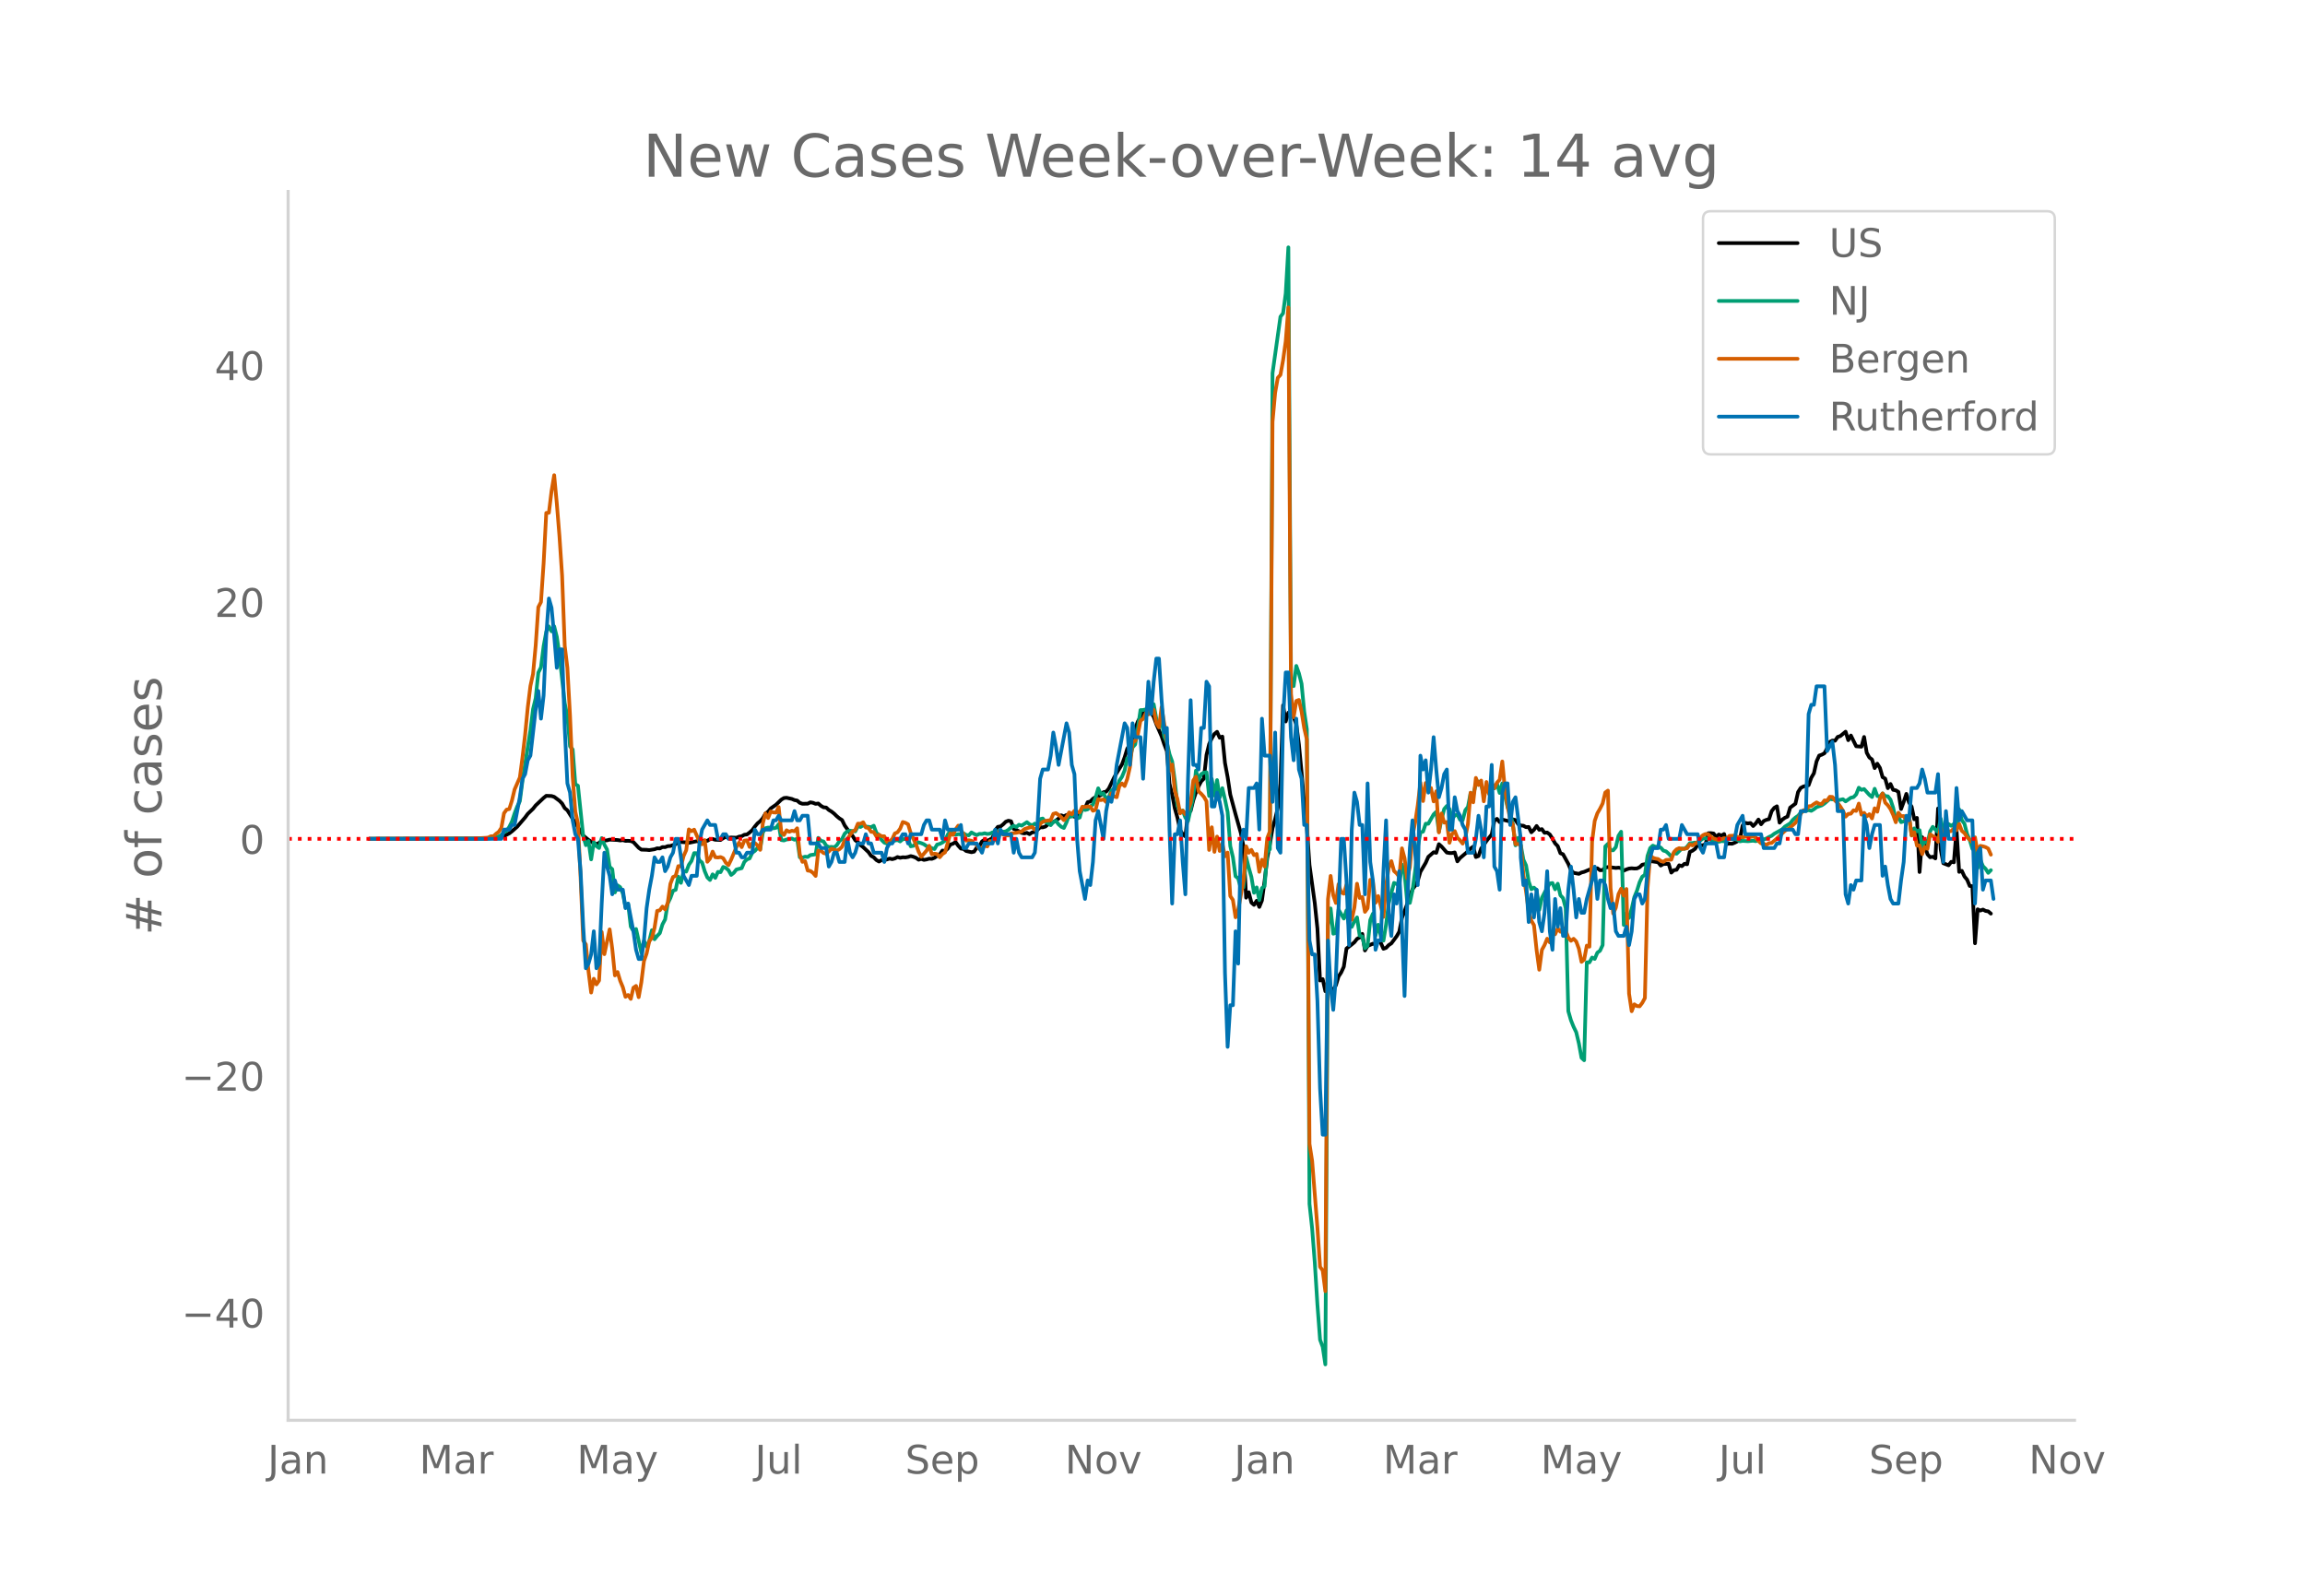 <svg height="864" viewBox="0 0 936 648" width="1248" xmlns="http://www.w3.org/2000/svg" xmlns:xlink="http://www.w3.org/1999/xlink"><defs><style>*{stroke-linecap:butt;stroke-linejoin:round}</style></defs><g id="figure_1"><path d="M0 648h936V0H0z" style="fill:#fff" id="patch_1"/><g id="axes_1"><path d="M117 576.72h725.4V77.76H117z" style="fill:none" id="patch_2"/><path clip-path="url(#p1ac9820986)" d="m149.973 340.626 46.108-.113 5.361-.276 1.073-.116 1.072-.228 1.072-.374 2.145-1.121 1.072-.81 2.145-1.898 3.216-3.75 1.073-1.465 2.144-2.065 1.073-1.355 3.216-3.046 1.073-.857 2.144.086 1.073.335 2.144 1.599 1.072 1.105 1.073 1.876 1.072.885 6.434 10.268 2.144 1.75 2.145 1.372 1.072.295 1.072-.427 1.073-.983 1.072.014 1.072-.1 1.073-.291 3.216.17 1.073.17 1.072-.128 1.072.3 1.073-.025 1.072.089 1.072.423 2.145 2.32 1.072.756 2.145.073 1.072.113 2.144-.341 1.073-.39 1.072.074 1.072-.57 1.073.04 1.072-.416 1.072-.068 2.145-.743 1.072-.716 1.072-.169 2.145.172 1.072.178 3.217-.67 1.072.147 1.072-.337 2.145.037 1.072-.69 1.073-.054 1.072.317 2.144.091 1.073-.752 1.072-.504 1.072.415 1.073-.176 2.144.102 1.072-.438 1.073-.164 1.072-.602 1.072-.123 1.073-.793 1.072-.97 1.072-1.47 1.072-1.272 1.073-.887 1.072-1.207 1.072-1.874 1.073-.78 1.072-1.32 2.144-1.505 2.145-2.063 1.072-.658 1.073-.106 2.144.473 1.072.469 1.073.194 1.072.92 1.072.378 2.145-.037 1.072-.546 1.072.19 1.073.428 1.072-.147 1.072.934 1.073.626 1.072.083 1.072.994 1.072.63 1.073.846 1.072 1.048 1.072.887 1.073.668 1.072 2.209 2.144 2.997 1.073 1.24 1.072 1.764 1.072.747 1.073 1.222 1.072.826 2.144 2.016 1.073 1.514 1.072.602 1.072 1.102 1.073.62 1.072-.602 1.072-.041 1.072-.207 1.073-.367 1.072.25 1.072-.288 1.072-.57 1.073.305 1.072-.214 1.072.058 1.073-.188 1.072-.356 1.072.264 1.072.432 1.073.784 1.072-.334 1.072.404 1.073-.184 1.072-.318 1.072.083 1.072-.427 1.073-.78 1.072-.6 1.072-1.568 1.073.168 1.072-.923 1.072-1.673 1.072-.352 1.073-.667 1.072 1.487 1.072 1.157 1.073.149 1.072.829 2.144.502 1.073-.235 1.072-1.637 1.072-.566 1.073-1.97 1.072-.676 1.072.441 1.072-.53 1.073-.674 1.072-3.076 1.072-1.39 1.073-.146 1.072-.861 1.072-1.07 1.072-.423 1.073.251 1.072 3.069 1.072.415 2.145 1.2 1.072.243 1.072-.249 1.073.55 1.072-.732 1.072-.104 1.073-.908 1.072-1.054 1.072.032 1.072-.312 1.073-.919 1.072-.334 2.145-1.21 1.072-.811 1.072-1.31 1.072.417 1.073-.559 1.072.799 1.072-.737 1.073.689 1.072.02 1.072-.99 1.072-2.298 1.073-.22 1.072-2.47 1.072-.237 1.072-1.132 1.073-.687 1.072-.321 1.072-.473 1.073-1.191 1.072-.204 1.072-1.238 2.145-4.47 1.072-1.898 2.145-3.484 1.072-2.852 1.072-3.511 1.072-1.796 1.073-2.801 1.072-3.57 1.072-2.875 2.145-3.563 2.144-.74 1.073.715 1.072 1.632 1.072 3.017 2.145 4.92 1.072 3.255 1.072 2.773 1.073 13.274 1.072 4.364 1.072 5.613 1.073 3.815 1.072 5.033 1.072 1.623 1.072.924 1.073-9.514 1.072-.855 1.072-4.333 1.073-3.16 1.072-2.492 1.072-2.016 1.072-1.071 1.073-9.63 1.072-4.414 1.072-2.339 1.073-1.776 1.072-.872 1.072 2.4 1.072-.474 1.073 10.704 1.072 5.742 1.072 7.11 2.145 7.99 2.144 7.6 1.073 5.41 1.072 20.873 1.072-2.212 1.073 4.2 1.072.928 1.072-1.67 1.072 2.504 1.073-2.62 1.072-7.917 1.072-9.25 1.073-5.653 1.072-6.51 1.072-3.715 1.072-4.614 1.073-9.788 1.072-31.798 1.072 6.557 1.072-3.594 1.073 1.361 1.072.464 1.072 2.913 1.073 8.198 1.072 11.226 1.072 13.029 1.072 9.2 1.073 15.491 2.144 15.479 1.073 10.294 1.072 21.125 1.072-.567 1.072 4.913 1.073-4.287 1.072 3.272 1.072.323 1.073-1.728 1.072-3.556 1.072-1.634 1.072-2.336 1.073-7.376 2.144-1.664 1.073-.89 1.072-1.379 1.072-.568 1.072-1.455 1.073 6.732 1.072-1.825 2.145-.924 1.072.306 1.072-1.446 1.072.797 1.073 2.406 1.072-.37 1.072-1.127 1.073-.7 2.144-2.87 1.072-1.875 1.073-5.555 1.072-2.746 3.217-8.95 1.072-1.387 1.072-2.013 1.073-3.657 2.144-3.644 1.073-2.434 2.144-1.867 1.072.235 1.073-3.52 1.072.955 2.145 2.453 1.072.192 1.072-.002 1.072-.23 1.073 3.62 1.072-1.351 3.217-2.73 1.072-1.147 1.072-.737 1.073 4.214 1.072-.414 1.072-3.076 1.072-1.418 1.073-1.612 2.144-2.69 1.073-5.587 1.072-.717 1.072 1.33 1.072-1.047 3.217.806 1.073-.87 1.072.26 1.072 1.655 1.072.564 1.073.092 1.072.592 1.072-.087 1.073 2.165 1.072-1.032 1.072-1.531 1.072 1.553 1.073-.28 1.072 1.498 1.072-.116 1.073.788 1.072 1.678 1.072 1.927 1.072 1.122 1.073 2.885 1.072.422 2.145 3.896 1.072 2.564 1.072 1.082 2.145.412 1.072-.542 1.072-.274 3.217-1.341 1.072.255 1.073-.371 1.072.804 1.072-.053 1.073-.998 1.072-.234 2.144.226 1.073.13 1.072-.114 1.072.174 1.073 1.042 1.072-.497 1.072-.357 1.072-.111 1.073.099 1.072-.038 1.072-.496 1.073-1.027 1.072-.198 1.072-.4 1.072-.773 1.073.05 2.144.337 1.073 1.338 1.072-.619 2.144-.074 1.073 3.565 1.072-1.008 1.072-.133 1.072-1.834 1.073.351 1.072-.964 1.072.188 1.073-5.004 1.072-.48 1.072-.769 1.072-1.653 1.073.214 1.072-.029 1.072-.488 1.073-4.385 1.072-.043 1.072.15 1.072 1.384 1.073-.97 1.072.437 1.072-.646 1.073 4.036 1.072-.144 1.072.063 1.072-.422 1.073-.553 1.072-.858 1.072-5.64 1.073-1.004 1.072.22 1.072-.164 1.072 1.223 1.073-1.095 1.072-1.53 1.072 1.908 1.073-1.322 1.072-.477 1.072-.272 1.072-3.254 1.073-1.354 1.072-.617 1.072 6.645 1.073-1.195 1.072-.783 1.072-.487 1.072-3.638 2.145-1.599 1.072-4.732 1.073-1.668 1.072-.564 2.144-.554 1.073-3.015 1.072-1.814 1.072-4.816 1.073-2.378 1.072-.359 1.072-.583 1.072-2.019 1.073-2.55 1.072-.591 1.072.084 1.073-1.553 1.072-.343 2.144-1.778 1.073 3.447 1.072-1.89 2.145 4.356 2.144.18 1.072-3.948 1.073 6.415 1.072 1.92 1.072.8 1.073 3.503 1.072-1.796 1.072 1.718 1.072 3.755 1.073.615 1.072 3.863 1.072-1.703 1.072 2.38 1.073.192 1.072.645 1.072 6.966 1.073-2.915 1.072-3.247 1.072 3.465 1.072 1.743 1.073 5.106 1.072-.576 1.072 21.99 1.073-14.13 2.144 6.936 1.072 1.2 1.073-.21 1.072.675 1.072-20.289 1.073 16.59 1.072 5.658 2.144.839 1.073-1.408 1.072.197 1.072-13.244 1.073 17.127 1.072-.427 1.072 2.294 1.072 1.293 1.073 2.56 1.072.091 1.072 23.18 1.073-13.796 1.072.52 1.072-.411 1.072.554 1.073.17 1.072.917h0" style="fill:none;stroke:#000;stroke-linecap:round;stroke-width:1.5" id="line2d_1"/><path clip-path="url(#p1ac9820986)" d="m149.973 340.624 47.18-.104 3.217-.251 2.145-.623 1.072-.58 1.072-1.165 1.072-.533 1.073-1.605 1.072-2.14 1.072-3.275 1.073-2.843 1.072-2.17 1.072-8.358 3.217-20.368 1.072-8.69 1.073-4.414 1.072-10.37 1.072-2.161 1.072-8.571 1.073-5.86 1.072-2.181 1.072 2 1.073-2.04 1.072 4.279 1.072 7.391 2.145 19.56 1.072 5.283 1.072 12.264 1.073 1.219 1.072 14.105 1.072.635 2.145 20.526 1.072 3.624 1.072-1.686 1.073 7.445 1.072-7 1.072 1.616 1.072.77 1.073-4.023 1.072 2.646 1.072 1.95 1.073 7.066 1.072.986 1.072 9.41 1.072-2.87 1.073.735 1.072 2.592 1.072 5.4 1.073-1.22 1.072 9.218 1.072 1.856 1.072-.866 2.145 9.607 1.072-4.807 1.073 2.37 1.072-2.281 1.072-4.39 1.072 3.67 1.073-1.365 1.072-1.106 1.072-3.547 1.073-2.011 1.072-6.498 1.072-2.212 1.072-2.96 1.073-.374 1.072-5.357 1.072 2.533 1.073-4.734 1.072.162 1.072-2.765 1.072-1.547 1.073-3.195 1.072.043 1.072 2.927 1.072.855 1.073 3.52 1.072 2.53 1.072 1.04 1.073-2.29 1.072 1.435 1.072-2.425 1.072.1 1.073-2.123 1.072.41 1.072.928 1.073 1.915 1.072-.843 1.072-1.37 2.145-.53 1.072-2.548 1.072-1.021 1.073-.402 1.072-2.313 1.072-.74 1.072-1.252 1.073.564 1.072-6.753 1.072-1.767 1.073-.26 1.072.016 1.072.279 1.072-.202 1.073-1.454 1.072 6.428 1.072.167 1.073-.406 1.072-.109 1.072-.263 1.072.48 1.073-.426 1.072 7.554 1.072.105 1.073-.345 1.072.12 1.072-.766 2.145-.328 1.072-6.653 1.072 1.184 1.073.27 1.072 1.664 1.072.63 1.072-.108 1.073.178 1.072-.844 1.072-1.686 1.073-.812 1.072-2.19 1.072-.982 1.072-.247 2.145.298 1.072-2.089 1.073.294 1.072-.72 1.072.546 2.145.244 1.072-.585 1.072 2.855 1.073.97 1.072 1.985 1.072 1.064 1.072.394 1.073-.089 1.072-1.238 1.072.085 1.072-.208 1.073.568 1.072-.924 1.072-.054 1.073.15 1.072 2.808 1.072-.193 1.072-.975 1.073-.433 1.072.314 1.072.452 1.073.762 1.072.29 1.072.55 1.072.347 1.073-1.833 1.072-.27 1.072-.546 1.073-.781 1.072-2.425 1.072-1.435 1.072 1.063 1.073.445 1.072-.27 1.072.092 1.073-.402 1.072.623 1.072.166 1.072-1.176 1.073.607 1.072.472 1.072-.506 1.073.042 1.072-.286 1.072.302 1.072-.14 1.073-.526 1.072-.29 1.072-.166 1.073.012 1.072.197 1.072-.14 1.072-.638 1.073-1.001 1.072-.639 1.072.5 1.073-.925 1.072.367 2.144-1.407 1.073.881 1.072.41 1.072-.707 1.073.839 1.072-2.665 1.072-.248 1.072 1.44 1.073.463 1.072.809 1.072-1.273 1.073-.503 1.072 1.459 1.072.955 1.072.491 1.073-2.305 1.072-2.982 1.072.669 1.073-1.122 1.072 1.907 1.072-.425 1.072-4.092 1.073 1.048 1.072-.255 1.072-1.16 1.072-.813 1.073-2.765 1.072-3.814 1.072 2.382 1.073-.348 1.072 2.209 1.072-.685 1.072-2.638 1.073-.854 1.072.193 1.072-3.342 1.073-1.609 1.072-2.576 1.072-5.005 1.072.07 1.073-4.417 1.072-1.18 1.072-6.563 1.073-7.391 1.072-.035 1.072-.279 1.072-.835 1.073-1.075 1.072-.17 1.072 5.89 1.073 3.249 1.072-2.6 1.072 6.591 1.072 2.387 1.073 4.792 1.072 2.967 1.072 7.805 1.073 10.265 1.072 2.135 1.072-.317 1.072 2.881 1.073 1.431 2.144-9.843 1.073-10.68 1.072 3.826 1.072-2.402 1.072-.6 1.073-.139 1.072 9.6 1.072-6.896 1.073 6.757 1.072-6.289 1.072 7.12 1.072-3.844 1.073 4.583 1.072 5.114 1.072 13.811 1.073 4.526 1.072 7.735 1.072.901 1.072 4.07 1.073-.473 1.072-12.288 1.072 4.286 1.073 3.786 1.072 6.429 1.072-2.182 1.072 5.14 1.073-4.861 1.072-.754 1.072-13.774 1.073-1.272 1.072-193.292 3.217-22.936 1.072-1.376 1.072-8.092 1.072-18.685 1.073 175.318 1.072 2.831 1.072-8.188 1.073 3.013 1.072 4.243 1.072 11.31 1.072 7.194 1.073 192.738 1.072 9.925 1.072 13.82 1.073 17.122 1.072 14.253 1.072 2.904 1.072 7.117 1.073-178.091 1.072-7.067 1.072 10.27 1.073-.33 1.072-9.445 2.144 3.62 1.073-3.31 1.072 6.447 1.072.232 1.073-2.27 1.072-1.574 1.072 7.399 1.072.356 1.073 4.811 1.072-1.075 1.072-10.397 1.073-2.587 1.072 8.826 1.072-4.336 1.072 4.564 1.073 1.888 1.072-6.506 1.072-8.656 2.145-8.312 1.072.445 1.072.7 1.073-8.56 1.072 3.49 1.072 11.796 1.073.263 1.072-5.101 1.072-7.775 1.072-9.758 1.073-6.01 1.072-.29 1.072-3.226 1.073.008 2.144-3.795 1.072-1.032 1.073 8.099 1.072-5.075 1.072-4.158 1.073-1.245 1.072 1.18 1.072 4.3 1.072-1.667 1.073-.297 1.072 2.088 1.072.14 1.073-4.023 1.072-1.342 1.072-5.628 1.072.782 1.073-4.502 1.072-.964 1.072 1.16 1.072 4.445 1.073-2.665 1.072 1.5 1.072-1.844 1.073.174 1.072-1.853 1.072 3.733 1.072-3.891 2.145 9.704 1.072 2.444 1.073 4.328 1.072 8.691 1.072-3.052 1.072 2.894 1.073 5.967 1.072 2.333 1.072 6.501 1.073 3.191 1.072-.665 1.072.967 1.072 8.037 1.073-4.865 1.072-2.104 2.145-3.725 1.072-.178 1.072 2.557 1.072-2.275 1.073 4.684 1.072 1.133 1.072 4.027 1.073 41.9 1.072 3.7 1.072 2.654 1.072 2.212 1.073 4.506 1.072 5.868 1.072.998 1.073-39.765 1.072.02 1.072-1.958 1.072.553 1.073-2.54 1.072-.774 1.072-2.305 1.073-40.059 1.072-1.052 1.072 2.626 1.072-.004 1.073-1.288 1.072-4.602 1.072-1.648 1.073 37.873 1.072-4.656 1.072 1.779 1.072-3.729 1.073-4.715 1.072-2.595 1.072-3.446 1.073-2.263 1.072-.723 1.072-7.712 1.072-3.164 1.073-.998 1.072.46 1.072-.058 1.073.39 1.072 1.22 1.072.309 1.072.951 1.073 1.168 1.072-1.435 1.072.267 2.145-2.127 1.072.155 1.072-.882 1.073-1.42 1.072-.054 1.072-.205 1.072.279 1.073-1.103 1.072-.855 1.072-.034 1.073.135 1.072.557 1.072.1 1.072.391 1.073.213 1.072-.286 1.072.104 1.073-.394 1.072-.534 2.144.035 1.073.24 1.072.665 1.072-.194 2.145.143 2.144-.208 1.073.197 2.144-.704 1.073-.02 1.072-.355 1.072-.638 1.072-.476 1.073-.84 3.217-1.775 1.072-1.102 2.144-1.319 1.073-1.408 1.072-.951 1.072-.724 1.073-1.264 1.072-.74 1.072.013 1.072-.31 1.073.282 1.072-.645 1.072-.836 2.145-.762 1.072-.723 2.145-1.872 1.072.201 1.072-.344 1.073.727 2.144-.457 1.072.875 2.145-1.497 1.072-.22 1.073-1.115 1.072-2.722 1.072.877 1.072-.332 2.145 2.39 1.072.855 1.073-3.361 1.072 2.95 1.072.252 1.072-1.303 1.073 1.083 1.072.077 1.072 1.377 1.072 3.272 1.073 4.831 1.072-1.14 1.072 2.161 1.073-.305 1.072-.693 1.072-1.237 1.072 7.553 1.073-2.784 1.072 1.206 1.072-.475 1.073 7 1.072-3.013 1.072 1.408 1.072-4.939 1.073-1.818 2.144 2.154 1.073-5.465 1.072 5.388 1.072-1.005 1.072-2.194 1.073.716 1.072-.766 1.072 1.412 1.073-7.353 1.072 4.406 1.072 1.446 1.072 4.127 1.073 2.456 1.072 3.605 1.072.224 1.073 7.585 1.072-3.361 1.072 2.603 1.072 1.056 1.073 1.655 1.072-1.09h0" style="fill:none;stroke:#009e73;stroke-linecap:round;stroke-width:1.5" id="line2d_2"/><path clip-path="url(#p1ac9820986)" d="m149.973 340.624 41.819-.11 5.361-.295 1.072-.11 1.073-.516h1.072l1.072-1.032 1.073-.774 1.072-1.622 1.072-5.933 1.072-1.474 1.073-.221 1.072-3.427 1.072-4.496 2.145-4.902 1.072-8.18 1.072-9.25 1.073-11.02 1.072-8.696 1.072-4.902 1.073-11.571 1.072-15.552 1.072-2.063 1.072-15.736 1.073-20.453 1.072-.074 1.072-8.807 1.073-6.45 1.072 11.535 1.072 13.23 1.072 16.067 1.073 28.487 1.072 8.881 1.072 19.458 1.073 24.765 1.072 14.225 1.072 4.643 1.072 22.074 1.073 25.612 1.072 1.548 1.072 10.982 1.073 8.587 1.072-5.602 1.072 2.285 1.072-1.548 1.073-19.716 1.072 8.992 2.145-10.06 1.072 7.96 1.072 10.724 1.072-1.364 1.073 3.575 1.072 2.58 1.072 3.906 1.073-.737 1.072 1.584 1.072-4.532 1.072-.738 1.073 4.57 1.072-6.007 1.072-8.66 1.073-3.059 1.072-4.938 1.072-1.474 1.072-4.017 1.073-6.891 1.072-.221 1.072-1.511 1.073 1.142 1.072-2.653 1.072-7.739 1.072-2.764 1.073-.479 1.072-3.943 1.072.11 1.073-4.2 1.072-2.396 1.072-8.44 1.072.738 1.073-.627 2.144 4.828 1.072 1.142 1.073-1.695 1.072 8.771 1.072-1.29 1.073-2.837 1.072 2.284 1.072.11 1.072-.183 1.073.479 1.072 1.842 1.072.958 1.073-2.21 2.144-5.123 1.072-1.806 1.073 1.843 1.072-2.654 1.072-.147 1.073 2.727 1.072-1.548 1.072-.037 1.072.922 1.073 1.842 1.072-10.76 1.072-4.054 1.073 1.88 1.072-2.654 1.072.368 1.072.074 1.073-2.248 1.072 10.135 1.072 1.216 1.073-1.917 1.072.627 1.072-.442 1.072.22 1.073-1.215 1.072 10.65 1.072 2.985 1.073-.295 1.072 3.833 1.072.147 1.072.774 1.073 1.253 1.072-10.282 1.072.037 1.073.958 1.072.258 1.072-.921 1.072-1.069 1.073.295 1.072.442 1.072-.553 1.073-.995 1.072-2.653 1.072-.368 1.072-1.77 1.073-1.473 1.072-.516 1.072-2.617 1.073.037 1.072-.59 1.072 2.1 1.072.222 1.073 1.548 1.072.074 1.072 1.768 1.073-.663 1.072.627h1.072l1.072 2.248 1.073-.222 1.072-.884 1.072-2.285 1.072-.479 1.073-1.437 1.072-2.727 1.072.331 1.073.59 1.072 3.538 2.144 4.606 1.073 2.985 1.072 2.064 2.145-2.506 1.072-1.953 1.072 3.464 1.072-.258 1.073.184 1.072 1.253 1.072-1.29 1.073-.7 2.144-7.628 1.072.553 1.073-2.248 1.072-1.511 1.072 1.99 1.073 1.327 1.072 2.763 1.072-.147 1.072.184 1.073 1.069 1.072.59 1.072 1.695 1.073-.553 1.072-.737 1.072.258 1.072-2.174 1.073.147 1.072-.553 1.072-3.206 1.073.332 1.072.663 1.072.295 1.072.037 1.073-.81 2.144-.259 2.145-.516 1.072-.958 1.072-.405 2.145-.516 1.072 1.142 1.073-.774 1.072-1.584 1.072-.848 1.072-.405 2.145-.295 1.072-2.543 1.073-.295 1.072.737 1.072.922 1.072 1.216 1.073-1.253 1.072-1.917 1.072.774 1.073-1.437 1.072.442 1.072.185 1.072-2.285 1.073.147 1.072-.22 1.072.073 1.072 1.658 1.073-.368 1.072-4.386 1.072.442 1.073-.294 1.072 1.068 1.072-1.105 1.072-2.432 1.073 1.253 1.072.331 1.072-4.496 1.073-1.105 1.072 1.068 1.072-2.91 1.072-4.755 1.073-10.024 1.072-.663 1.072-2.616 1.073-5.565 1.072-.737 1.072-2.285 1.072.48 1.073-2.433 1.072.553 1.072 5.343 1.073 1.77 1.072-8.219 2.144 13.71 1.073 12.123 1.072-2.506 1.072 10.54 1.073 3.538 1.072 5.749 1.072-1.106 1.072 1.511 1.073-1.842 1.072-2.875 1.072-9.065 1.073-1.511 1.072 5.97 1.072.958 1.072 1.216 1.073 1.843 1.072 19.752 1.072-9.213 1.073 9.987 1.072-6.191 1.072 5.823 1.072-3.022 1.073 5.196 1.072-1.511 1.072 17.652 1.073 1.585 1.072 7.038 1.072-2.985 2.145-12.05 1.072-13.783 1.072 2.617 1.073-1.18 1.072 2.138 1.072-.48 1.072 7.26 1.073-4.9 1.072 2.763 1.072-11.535 1.073-2.763 1.072-166.313 1.072-11.83 1.072-6.044 1.073-1.179 1.072-5.97 1.072-7.665 1.072-13.746 1.073 156.916 1.072 9.508 1.072-6.634 1.073-.405 1.072 4.754 1.072 6.707 1.072 4.606 1.073 164.213 1.072 6.891 2.145 27.123 1.072 15.92 1.072 1.437 1.072 8.44 1.073-159.164 1.072-9.471 1.072 7.886 1.073 3.096 1.072-7.629 1.072 3.354 1.072.516 1.073-3.612 1.072 10.65 1.072 3.538 1.073-4.975 1.072-9.655 1.072 5.786 1.072-.369 1.073 6.007 1.072-1.474 1.072-11.534 1.073.59 1.072 8.733 1.072-2.727 1.072 4.017 1.073 4.459 1.072-12.825 1.072-7.112 1.073-2.727 1.072 4.017 1.072.958 1.072 1.437 1.073-11.608 1.072 3.98 1.072 8.292 1.073-4.68 1.072-12.604 1.072-5.38 1.072-7.113 1.073-9.213 1.072 7.518 1.072-7.334 1.073 2.506 1.072-.479 1.072 5.454 1.072-4.127 1.073 16.73 1.072-7.701 1.072 3.722 1.073-.258 1.072 8.439 1.072-3.575 1.072-1.179 1.073 2.727 1.072.995 1.072 1.364 1.073-2.47 1.072-5.527 1.072-12.677 1.072 3.906 1.073-9.913 1.072 2.911 1.072-1.843 1.072 8.44 1.073-7.85 1.072 4.901 1.072-4.496 1.073 2.138 1.072-2.285 1.072-1.18 1.072-7.406 1.073 11.313 1.072 6.78 1.072 5.344 1.073 2.248 1.072 7.924 1.072-.111 1.072.553 1.073 12.05 1.072 6.707 1.072 8.108 1.073 3.722 1.072 1.842 1.072 10.172 1.072 7.923 1.073-8.07 1.072-1.954 1.072-2.58 1.073 1.511 1.072-3.5 1.072.184 1.072-2.396 1.073 1.364 1.072-1.548 1.072 1.069 1.073 2.874 1.072 1.29 1.072-.81 1.072 1.105 1.073 2.911 1.072 5.344 1.072-.922 1.073-5.675 1.072.442 1.072-42.6 1.072-8.476 1.073-3.096 1.072-1.843 1.072-2.137 1.073-4.46 1.072-.773 1.072 39.579 1.072 10.355 1.073-2.395 1.072-5.49 1.072-2.212 1.073 2.838 1.072-2.727 1.072 42.49 1.072 7.15 1.073-2.802 1.072.7 1.072.111 1.073-1.4 1.072-1.953 1.072-44.554 1.072-13.451 1.073.995 1.072.368 1.072.184 1.073.774 1.072.369 1.072-.774 2.145-.11 1.072-3.096 1.072-1.106 1.072-.479 1.073.369 2.144-.332 1.073-1.585 1.072.443 2.144-1.364 1.073-1.843 1.072-.958 1.072-.479 1.073.11 1.072 1.033 1.072.663 2.145.737 2.144-.848 1.073.258 1.072-1.179 2.144-.11 1.073.516 2.144.184 2.145-.48 1.072.332 1.072-.258 1.073.553 1.072 1.327 1.072.995 1.073.147 1.072.48 1.072-.738 1.072-.073 2.145-1.843 3.217-3.059 2.144-1.363 2.145-1.917 1.072-1.621 1.073-2.064 1.072-1.4 1.072-.258 1.072-1.364 1.073-.11 1.072-.81 1.072-.664 1.073.59 1.072.036 1.072-1.437 1.072.11 1.073-1.584 1.072.074 1.072 1.474 1.073.958 1.072 1.474 1.072 1.695 1.072 2.396 1.073-1.106 1.072-.11 1.072-1.364 1.073.258 1.072-2.985 1.072 4.496 1.072-.737 1.073 1.437 1.072-.884 1.072 1.732 1.073-4.128 1.072 1.4 1.072-5.343 1.072-2.1 1.073 3.758 1.072 1.069 1.072 1.548 1.072 2.321 1.073 3.022 1.072-3.87 1.072 1.401 1.073-.073 1.072 1.842 1.072-2.174 1.072 8.255 1.073-1.327 1.072 5.417 1.072-.037 1.073 3.501 1.072-2.948 1.072.774 1.072-5.86 2.145 1.327 1.072 1.696 1.073-5.676 1.072 2.801h1.072l1.072-1.327 1.073-.147 1.072-1.106 1.072.774 1.073-2.58 1.072 2.838 1.072.885 1.072 1.695 2.145 2.027 1.072-1.99 1.073 6.301 1.072-2.837 1.072.184 1.072.332 1.073.59 1.072 2.469h0" style="fill:none;stroke:#d55e00;stroke-linecap:round;stroke-width:1.5" id="line2d_3"/><path clip-path="url(#p1ac9820986)" d="M149.973 340.624h53.614l1.072-3.753h2.145l1.072-1.877h1.072l2.145-11.262 1.072-7.508 1.072-1.877 1.073-5.63 1.072-1.877 2.145-18.77 1.072-7.507 1.072 11.261 1.072-9.385 1.073-24.4 1.072-15.015 1.072 3.754 1.073 11.261 1.072 13.139 1.072-7.508h1.072l1.073 31.908 1.072 22.523 1.072 3.754 1.073 11.262 1.072 5.63 1.072 1.877 1.072 13.139 1.073 22.523 1.072 16.893 1.072-1.877 1.073-3.754 1.072-9.385 1.072 15.016 1.072-1.877 1.073-24.4 1.072-20.647 1.072 5.631 1.073 3.754 1.072 7.508 1.072-5.631 1.072 3.754h2.145l1.072 7.507 1.073-1.877 2.144 11.262 1.072 7.508 1.073 3.754h1.072l1.072-7.508 1.073-13.139 1.072-7.507 1.072-5.631 1.072-7.508 1.073 1.877h1.072l1.072-1.877 1.073 5.63 1.072-1.876 1.072-3.754 1.072-1.877 1.073-5.63h1.072l2.145 15.015 2.144 3.754 1.072-3.754h2.145l1.072-13.139 1.072-5.63 2.145-3.754 1.072 1.877h2.145l1.072 5.63h1.072l1.073-1.877h1.072l1.072 1.877h2.145l1.072 5.631h1.072l1.073 1.877h1.072l1.072-1.877h2.145l1.072-9.384 1.072 1.876h1.073l1.072-1.876h3.217l1.072-3.754h1.072l1.073-1.877 1.072 1.877h4.29l1.071-3.754 1.073 3.754h1.072l1.072-1.877h2.145l1.072 11.261h3.217l1.072 1.877h2.145l1.072 7.508 1.072-1.877 1.073-3.754h1.072l1.072 3.754h2.145l1.072-9.385 1.072 5.631 1.073 1.877 1.072-1.877 1.072-3.754h2.145l1.072-3.754 1.072 3.754h1.073l1.072 3.754h3.217l1.072 3.754 1.072-5.63 1.073-1.878h1.072l1.072-1.877h2.145l1.072-1.877h1.072l1.073 3.754 1.072-3.754h4.289l1.072-3.753 1.073-1.877h1.072l1.072 3.754h3.217l1.072 3.753 1.073-7.507 1.072 3.754h4.289l1.072-1.877 1.073 9.384h1.072l1.072-1.877h3.217l2.145 3.754 1.072-3.754h3.217l1.072-5.63 1.072 5.63 1.073-5.63 1.072 1.876h3.217l1.072 7.508 1.072-5.63 1.073 5.63 1.072 1.877h4.289l1.072-1.877 1.073-11.261 1.072-18.77 1.072-3.754h2.145l1.072-5.63 1.072-9.385 1.073 5.63 1.072 7.508 3.217-16.892 1.072 3.754 1.072 13.138 1.073 3.754 1.072 26.277 1.072 13.139 2.145 11.262 1.072-7.508 1.072 1.877 1.072-9.385 1.073-16.892 1.072-3.754 2.145 11.261 1.072-11.261 1.072-5.631 1.072 1.877 1.073-5.63 1.072-9.386 3.217-16.892 1.072 1.877 1.072 15.015 1.073-16.892 1.072 5.63h2.145l1.072 16.893 2.144-39.415 1.073 13.138 1.072-13.138 1.072-9.385h1.073l1.072 16.892 1.072 13.139 1.072-1.877 1.073 41.293 1.072 30.03 1.072-28.154h1.073l1.072-5.63 1.072 16.892 1.072 13.139 1.073-46.924 1.072-31.908 1.072 26.277h1.073l1.072 1.877 1.072-16.892h1.072l1.073-18.77 1.072 1.878 1.072 48.8h1.073l1.072-5.63 1.072 3.753 1.072 5.63 1.073 63.816 1.072 30.031 1.072-16.892h1.073l1.072-30.03 1.072 13.138 1.072-48.8 1.073-5.631 1.072 3.753 1.072-20.646h2.145l1.072-1.877 1.072 18.77 1.073-45.047 1.072 15.016h2.145l1.072 18.769 1.072-28.154 1.072 46.923 1.073 1.877 1.072-54.43 1.072-18.77h1.072l1.073 26.277 1.072 9.385 1.072-16.893 1.073 20.646 1.072 3.754 1.072 18.77h1.072l1.073 46.923 1.072 5.63h1.072l1.073 18.77 1.072 35.662 1.072 18.77h1.072l1.073-78.832 1.072 18.77 1.072 9.384 1.073-13.139 2.144-56.308h1.072l1.073 16.893 1.072 26.277 1.072-46.923 1.073-15.016 1.072 3.754 1.072 9.385h1.072l1.073 28.154 1.072-45.047 1.072 31.908 1.073 7.508 1.072 28.154 1.072-3.754h1.072l1.073-28.154 1.072-20.646 1.072 37.538 1.073 9.385 1.072-16.892 1.072 3.753 1.072-13.138 1.073 22.523 1.072 28.154 1.072-37.539 1.073-22.523 1.072-11.261 2.144 26.277 1.073-52.554 1.072 5.63 1.072-3.753 1.073 13.138 1.072-9.385 1.072-13.138 1.072 13.138 1.073 11.262 1.072-3.754 1.072-5.63 1.073-1.878 1.072 24.4h1.072l1.072-13.138 1.073 5.63 1.072 1.878 1.072 3.754 1.073 1.877 1.072 9.384h2.144l1.073-5.63 1.072-9.385 1.072 5.63 1.072 11.262 1.073-20.646h1.072l1.072-16.893 1.073 41.293 1.072 1.877 1.072 7.508 1.072-39.416 1.073-3.754h1.072l1.072 16.893 1.073-9.385 1.072-1.877 2.144 16.892v7.508l1.073 11.262 1.072-1.877 1.072 16.892 1.073-11.261 1.072 9.384 1.072-11.261 1.072 13.138 1.073 3.754 1.072-7.508 1.072-16.892 1.073 24.4 1.072 7.508 1.072-20.646 1.072 11.261 1.073-7.508 1.072 11.262h1.072l1.073-18.77 1.072-9.384 1.072 9.385 1.072 11.261 1.073-7.507 1.072 5.63h1.072l1.073-5.63 2.144-7.508 1.072-5.631 1.073 13.139 1.072-7.508h1.072l1.073 1.877 1.072 5.63 1.072 3.754 1.072-1.877 1.073 11.262 1.072 1.877h2.145l1.072-3.754 1.072 7.508 1.072-5.63 1.073-13.14 1.072-1.876h1.072l1.073 3.753 1.072-1.876 1.072-11.262 1.072-5.63 1.073-3.755h2.144l1.073-7.507h1.072l1.072-1.877 1.072 5.63h4.29l1.072-5.63 2.144 3.753h4.29l1.072 5.631 1.072 1.877 1.072-3.754h4.29l1.072 5.631h2.144l1.073-7.508h3.216l1.073-5.63 2.144-3.754 1.073 7.507h6.433l1.073 5.631h4.289l1.072-1.877h1.072l1.073-5.63h4.289l1.072 1.876h1.072l1.073-9.384h2.144l1.072-39.416 1.073-3.754h1.072l1.072-7.507h3.217l1.072 26.277 2.145-3.754 1.072 9.384 1.073 18.77h2.144l1.072 33.785 1.073 3.753 1.072-7.507 1.072 1.877 1.073-3.754h2.144l1.072-26.277 1.073 3.754 1.072 9.384 1.072-5.63 1.073-3.754h2.144l1.072 20.646 1.073-3.754 1.072 7.508 1.072 5.63 1.072 1.877h2.145l1.072-9.384 1.073-7.508 1.072-18.77 1.072 1.878 1.072-13.139h2.145l1.072-1.877 1.073-5.63 1.072 3.753 1.072 5.631h3.217l1.072-7.508 1.073 22.524 1.072 13.138 1.072-20.646 1.072 11.261h2.145l1.072-20.646 1.073 13.139 1.072-3.754 2.144 3.754h2.145l1.072 33.784 1.073-20.646 1.072-1.877 1.072 16.893 1.072-3.754h2.145l1.072 7.508h0" style="fill:none;stroke:#0072b2;stroke-linecap:round;stroke-width:1.5" id="line2d_4"/><path clip-path="url(#p1ac9820986)" d="M117 340.624h725.4" style="fill:none;stroke:red;stroke-dasharray:1.5,2.475;stroke-dashoffset:0;stroke-width:1.5" id="line2d_5"/><path d="M117 576.72V77.76" style="fill:none;stroke:#d3d3d3;stroke-linecap:square;stroke-linejoin:miter;stroke-width:1.25" id="patch_3"/><path d="M117 576.72h725.4" style="fill:none;stroke:#d3d3d3;stroke-linecap:square;stroke-linejoin:miter;stroke-width:1.25" id="patch_4"/><g id="matplotlib.axis_1"><g id="xtick_1"><g style="fill:#696969" transform="matrix(.16 0 0 -.16 108.689 598.378)" id="text_1"><defs><path d="M9.813 72.906h9.859V5.078q0-13.187-5-19.14-5-5.954-16.094-5.954h-3.75v8.297h3.078q6.531 0 9.219 3.672Q9.813-4.39 9.813 5.078z" id="DejaVuSans-74"/><path d="M34.281 27.484q-10.89 0-15.093-2.484-4.204-2.484-4.204-8.5 0-4.781 3.157-7.594 3.156-2.797 8.562-2.797 7.485 0 12 5.297 4.516 5.297 4.516 14.078v2zm17.922 3.72V0H43.22v8.297Q40.14 3.328 35.547.953q-4.594-2.375-11.234-2.375-8.391 0-13.36 4.719Q6 8.016 6 15.922q0 9.219 6.172 13.906 6.187 4.688 18.437 4.688h12.61v.89q0 6.203-4.078 9.594-4.078 3.39-11.453 3.39-4.688 0-9.141-1.124-4.438-1.125-8.531-3.375v8.312q4.921 1.906 9.562 2.844 4.64.953 9.031.953 11.875 0 17.735-6.156 5.86-6.14 5.86-18.64z" id="DejaVuSans-97"/><path d="M54.89 33.016V0h-8.984v32.719q0 7.765-3.031 11.61-3.031 3.858-9.078 3.858-7.281 0-11.484-4.64-4.204-4.625-4.204-12.64V0H9.08v54.688h9.03v-8.5q3.235 4.937 7.594 7.374Q30.078 56 35.797 56q9.422 0 14.25-5.828 4.844-5.828 4.844-17.156z" id="DejaVuSans-110"/></defs><use xlink:href="#DejaVuSans-74"/><use x="29.492" xlink:href="#DejaVuSans-97"/><use x="90.771" xlink:href="#DejaVuSans-110"/></g></g><g id="xtick_2"><g style="fill:#696969" transform="matrix(.16 0 0 -.16 170.264 598.378)" id="text_2"><defs><path d="M9.813 72.906h14.703l18.593-49.61 18.703 49.61h14.704V0H66.89v64.016l-18.797-50h-9.907l-18.796 50V0H9.813z" id="DejaVuSans-77"/><path d="M41.11 46.297q-1.516.875-3.297 1.281Q36.03 48 33.89 48q-7.625 0-11.703-4.953-4.079-4.953-4.079-14.234V0H9.08v54.688h9.03v-8.5q2.844 4.984 7.375 7.39Q30.031 56 36.531 56q.922 0 2.047-.125 1.125-.11 2.484-.36z" id="DejaVuSans-114"/></defs><use xlink:href="#DejaVuSans-77"/><use x="86.279" xlink:href="#DejaVuSans-97"/><use x="147.559" xlink:href="#DejaVuSans-114"/></g></g><g id="xtick_3"><g style="fill:#696969" transform="matrix(.16 0 0 -.16 234.227 598.378)" id="text_3"><defs><path d="M32.172-5.078q-3.797-9.766-7.422-12.735-3.61-2.984-9.656-2.984H7.906v7.516h5.282q3.703 0 5.75 1.765Q21-9.766 23.483-3.219l1.61 4.094-22.11 53.813H12.5l17.094-42.766 17.093 42.766h9.516z" id="DejaVuSans-121"/></defs><use xlink:href="#DejaVuSans-77"/><use x="86.279" xlink:href="#DejaVuSans-97"/><use x="147.559" xlink:href="#DejaVuSans-121"/></g></g><g id="xtick_4"><g style="fill:#696969" transform="matrix(.16 0 0 -.16 306.524 598.378)" id="text_4"><defs><path d="M8.5 21.578v33.11h8.984V21.922q0-7.766 3.016-11.656 3.031-3.875 9.094-3.875 7.265 0 11.484 4.64 4.234 4.64 4.234 12.656v31h8.985V0h-8.984v8.406Q42.047 3.422 37.718 1q-4.313-2.422-10.032-2.422-9.421 0-14.312 5.86Q8.5 10.296 8.5 21.578zM31.11 56z" id="DejaVuSans-117"/><path d="M9.422 75.984h8.984V0H9.422z" id="DejaVuSans-108"/></defs><use xlink:href="#DejaVuSans-74"/><use x="29.492" xlink:href="#DejaVuSans-117"/><use x="92.871" xlink:href="#DejaVuSans-108"/></g></g><g id="xtick_5"><g style="fill:#696969" transform="matrix(.16 0 0 -.16 367.578 598.378)" id="text_5"><defs><path d="M53.516 70.516V60.89q-5.61 2.687-10.594 4-4.984 1.328-9.625 1.328-8.047 0-12.422-3.125t-4.375-8.89q0-4.845 2.906-7.313 2.907-2.453 11.016-3.97l5.953-1.218q11.031-2.11 16.281-7.406 5.25-5.297 5.25-14.172 0-10.61-7.11-16.078-7.093-5.469-20.812-5.469-5.172 0-11.015 1.172Q13.14.922 6.89 3.219v10.156q6-3.36 11.765-5.078 5.766-1.703 11.328-1.703 8.438 0 13.032 3.312 4.593 3.328 4.593 9.485 0 5.359-3.297 8.39-3.296 3.032-10.812 4.547L27.484 33.5q-11.03 2.188-15.968 6.875-4.922 4.688-4.922 13.047 0 9.672 6.812 15.234 6.813 5.563 18.766 5.563 5.14 0 10.453-.938 5.328-.922 10.89-2.765z" id="DejaVuSans-83"/><path d="M56.203 29.594v-4.39H14.891q.593-9.282 5.593-14.142 5-4.859 13.938-4.859 5.172 0 10.031 1.266 4.86 1.265 9.656 3.812v-8.5Q49.266.734 44.187-.344 39.11-1.422 33.892-1.422q-13.094 0-20.735 7.61-7.64 7.625-7.64 20.625 0 13.421 7.25 21.296Q20.016 56 32.328 56q11.031 0 17.453-7.11 6.422-7.093 6.422-19.296zm-8.984 2.64q-.094 7.36-4.125 11.75-4.032 4.407-10.672 4.407-7.516 0-12.031-4.25-4.516-4.25-5.203-11.97z" id="DejaVuSans-101"/><path d="M18.11 8.203v-29H9.077v75.484h9.031v-8.296q2.844 4.875 7.157 7.234Q29.594 56 35.594 56q9.968 0 16.187-7.906 6.235-7.907 6.235-20.797T51.78 6.484q-6.218-7.906-16.187-7.906-6 0-10.328 2.375-4.313 2.375-7.157 7.25zm30.578 19.094q0 9.906-4.079 15.547-4.078 5.64-11.203 5.64-7.14 0-11.218-5.64-4.079-5.64-4.079-15.547 0-9.906 4.078-15.547 4.079-5.64 11.22-5.64 7.124 0 11.202 5.64t4.078 15.547z" id="DejaVuSans-112"/></defs><use xlink:href="#DejaVuSans-83"/><use x="63.477" xlink:href="#DejaVuSans-101"/><use x="125" xlink:href="#DejaVuSans-112"/></g></g><g id="xtick_6"><g style="fill:#696969" transform="matrix(.16 0 0 -.16 432.453 598.378)" id="text_6"><defs><path d="M9.813 72.906h13.28l32.329-60.984v60.984h9.562V0h-13.28L19.39 60.984V0H9.813z" id="DejaVuSans-78"/><path d="M30.61 48.39q-7.22 0-11.422-5.64-4.204-5.64-4.204-15.453 0-9.813 4.172-15.453 4.188-5.64 11.453-5.64 7.188 0 11.375 5.655 4.203 5.672 4.203 15.438 0 9.719-4.203 15.406-4.187 5.688-11.375 5.688zm0 7.61q11.718 0 18.406-7.625 6.703-7.61 6.703-21.078 0-13.422-6.703-21.078-6.688-7.64-18.407-7.64-11.765 0-18.437 7.64-6.656 7.656-6.656 21.078 0 13.469 6.656 21.078Q18.844 56 30.609 56z" id="DejaVuSans-111"/><path d="M2.984 54.688H12.5L29.594 8.797l17.093 45.89h9.516L35.687 0H23.485z" id="DejaVuSans-118"/></defs><use xlink:href="#DejaVuSans-78"/><use x="74.805" xlink:href="#DejaVuSans-111"/><use x="135.986" xlink:href="#DejaVuSans-118"/></g></g><g id="xtick_7"><g style="fill:#696969" transform="matrix(.16 0 0 -.16 501.144 598.378)" id="text_7"><use xlink:href="#DejaVuSans-74"/><use x="29.492" xlink:href="#DejaVuSans-97"/><use x="90.771" xlink:href="#DejaVuSans-110"/></g></g><g id="xtick_8"><g style="fill:#696969" transform="matrix(.16 0 0 -.16 561.648 598.378)" id="text_8"><use xlink:href="#DejaVuSans-77"/><use x="86.279" xlink:href="#DejaVuSans-97"/><use x="147.559" xlink:href="#DejaVuSans-114"/></g></g><g id="xtick_9"><g style="fill:#696969" transform="matrix(.16 0 0 -.16 625.611 598.378)" id="text_9"><use xlink:href="#DejaVuSans-77"/><use x="86.279" xlink:href="#DejaVuSans-97"/><use x="147.559" xlink:href="#DejaVuSans-121"/></g></g><g id="xtick_10"><g style="fill:#696969" transform="matrix(.16 0 0 -.16 697.908 598.378)" id="text_10"><use xlink:href="#DejaVuSans-74"/><use x="29.492" xlink:href="#DejaVuSans-117"/><use x="92.871" xlink:href="#DejaVuSans-108"/></g></g><g id="xtick_11"><g style="fill:#696969" transform="matrix(.16 0 0 -.16 758.962 598.378)" id="text_11"><use xlink:href="#DejaVuSans-83"/><use x="63.477" xlink:href="#DejaVuSans-101"/><use x="125" xlink:href="#DejaVuSans-112"/></g></g><g id="xtick_12"><g style="fill:#696969" transform="matrix(.16 0 0 -.16 823.836 598.378)" id="text_12"><use xlink:href="#DejaVuSans-78"/><use x="74.805" xlink:href="#DejaVuSans-111"/><use x="135.986" xlink:href="#DejaVuSans-118"/></g></g></g><g id="matplotlib.axis_2"><g id="ytick_1"><g style="fill:#696969" transform="matrix(.16 0 0 -.16 73.733 539.083)" id="text_13"><defs><path d="M10.594 35.5h62.593v-8.297H10.594z" id="DejaVuSans-8722"/><path d="M37.797 64.313 12.89 25.39h24.906zm-2.594 8.593H47.61V25.391h10.407v-8.203H47.609V0h-9.812v17.188H4.89v9.515z" id="DejaVuSans-52"/><path d="M31.781 66.406q-7.61 0-11.453-7.5Q16.5 51.422 16.5 36.375q0-14.984 3.828-22.484 3.844-7.5 11.453-7.5 7.672 0 11.5 7.5 3.844 7.5 3.844 22.484 0 15.047-3.844 22.531-3.828 7.5-11.5 7.5zm0 7.813q12.266 0 18.735-9.703 6.468-9.688 6.468-28.141 0-18.406-6.468-28.11-6.47-9.687-18.735-9.687-12.25 0-18.718 9.688-6.47 9.703-6.47 28.109 0 18.453 6.47 28.14Q19.53 74.22 31.78 74.22z" id="DejaVuSans-48"/></defs><use xlink:href="#DejaVuSans-8722"/><use x="83.789" xlink:href="#DejaVuSans-52"/><use x="147.412" xlink:href="#DejaVuSans-48"/></g></g><g id="ytick_2"><g style="fill:#696969" transform="matrix(.16 0 0 -.16 73.733 442.893)" id="text_14"><defs><path d="M19.188 8.297h34.421V0H7.33v8.297q5.609 5.812 15.296 15.594 9.703 9.797 12.188 12.64 4.734 5.313 6.609 9 1.89 3.688 1.89 7.25 0 5.813-4.078 9.469-4.078 3.672-10.625 3.672-4.64 0-9.797-1.61-5.14-1.609-11-4.89v9.969Q13.767 71.78 18.938 73q5.188 1.219 9.485 1.219 11.328 0 18.062-5.672 6.735-5.656 6.735-15.125 0-4.5-1.688-8.531-1.672-4.016-6.125-9.485-1.218-1.422-7.765-8.187-6.532-6.766-18.453-18.922z" id="DejaVuSans-50"/></defs><use xlink:href="#DejaVuSans-8722"/><use x="83.789" xlink:href="#DejaVuSans-50"/><use x="147.412" xlink:href="#DejaVuSans-48"/></g></g><g id="ytick_3"><use xlink:href="#DejaVuSans-48" style="fill:#696969" transform="matrix(.16 0 0 -.16 97.32 346.703)" id="text_15"/></g><g id="ytick_4"><g style="fill:#696969" transform="matrix(.16 0 0 -.16 87.14 250.513)" id="text_16"><use xlink:href="#DejaVuSans-50"/><use x="63.623" xlink:href="#DejaVuSans-48"/></g></g><g id="ytick_5"><g style="fill:#696969" transform="matrix(.16 0 0 -.16 87.14 154.324)" id="text_17"><use xlink:href="#DejaVuSans-52"/><use x="63.623" xlink:href="#DejaVuSans-48"/></g></g><g style="fill:#696969" transform="matrix(0 -.2 -.2 0 65.573 379.813)" id="text_18"><defs><path d="M51.125 44H36.922l-4.11-16.313h14.313zm-7.328 27.781-5.078-20.265h14.265L58.11 71.78h7.813L60.89 51.516h15.234V44h-17.14l-4-16.313h15.53V20.22H53.079L48 0h-7.813l5.032 20.219H30.906L25.875 0h-7.86l5.079 20.219H7.719v7.468h17.187L29 44H13.281v7.516h17.625l4.985 20.265z" id="DejaVuSans-35"/><path d="M37.11 75.984V68.5h-8.594q-4.828 0-6.72-1.953-1.874-1.953-1.874-7.031v-4.828h14.797v-6.985H19.922V0H10.89v47.703H2.297v6.984h8.594V58.5q0 9.125 4.25 13.297 4.25 4.187 13.468 4.187z" id="DejaVuSans-102"/><path d="M48.781 52.594v-8.407q-3.812 2.11-7.64 3.157-3.828 1.047-7.735 1.047-8.75 0-13.593-5.547-4.829-5.532-4.829-15.547 0-10.016 4.829-15.563 4.843-5.53 13.593-5.53 3.907 0 7.735 1.046 3.828 1.047 7.64 3.156V2.094Q45.016.344 40.984-.531q-4.015-.89-8.562-.89-12.36 0-19.64 7.765-7.266 7.765-7.266 20.953 0 13.375 7.343 21.031Q20.22 56 33.016 56q4.14 0 8.093-.86 3.953-.843 7.672-2.546z" id="DejaVuSans-99"/><path d="M44.281 53.078v-8.5q-3.797 1.953-7.906 2.922-4.094.984-8.5.984-6.688 0-10.031-2.047-3.344-2.046-3.344-6.156 0-3.125 2.39-4.906 2.391-1.781 9.626-3.39l3.078-.688q9.562-2.047 13.593-5.781 4.032-3.735 4.032-10.422 0-7.625-6.032-12.078-6.03-4.438-16.578-4.438-4.39 0-9.156.86Q10.688.296 5.422 2v9.281q4.984-2.594 9.812-3.89 4.829-1.282 9.579-1.282 6.343 0 9.75 2.172 3.421 2.172 3.421 6.125 0 3.656-2.468 5.61-2.453 1.953-10.813 3.765l-3.125.735q-8.344 1.75-12.062 5.39-3.704 3.64-3.704 9.985 0 7.718 5.47 11.906Q16.75 56 26.811 56q4.97 0 9.36-.734 4.406-.72 8.11-2.188z" id="DejaVuSans-115"/></defs><use xlink:href="#DejaVuSans-35"/><use x="83.789" xlink:href="#DejaVuSans-32"/><use x="115.576" xlink:href="#DejaVuSans-111"/><use x="176.758" xlink:href="#DejaVuSans-102"/><use x="211.963" xlink:href="#DejaVuSans-32"/><use x="243.75" xlink:href="#DejaVuSans-99"/><use x="298.73" xlink:href="#DejaVuSans-97"/><use x="360.01" xlink:href="#DejaVuSans-115"/><use x="412.109" xlink:href="#DejaVuSans-101"/><use x="473.633" xlink:href="#DejaVuSans-115"/></g></g><g style="fill:#696969" transform="matrix(.24 0 0 -.24 261.11 71.76)" id="text_19"><defs><path d="M4.203 54.688h8.985l11.234-42.672 11.172 42.672h10.593l11.235-42.672 11.187 42.672h8.985L63.28 0H52.688L40.922 44.828 29.109 0H18.5z" id="DejaVuSans-119"/><path d="M64.406 67.281v-10.39q-4.984 4.64-10.625 6.922-5.64 2.296-11.984 2.296-12.5 0-19.14-7.64-6.641-7.64-6.641-22.094 0-14.406 6.64-22.047 6.64-7.64 19.14-7.64 6.345 0 11.985 2.296 5.64 2.297 10.625 6.938V5.609Q59.234 2.094 53.437.33q-5.78-1.75-12.218-1.75-16.563 0-26.094 10.124-9.516 10.14-9.516 27.672 0 17.578 9.516 27.703 9.531 10.14 26.094 10.14 6.531 0 12.312-1.734 5.797-1.734 10.875-5.203z" id="DejaVuSans-67"/><path d="M3.328 72.906h9.953L28.61 11.281l15.282 61.625h11.093l15.328-61.625 15.282 61.625h10.015L77.297 0H64.89L49.516 63.281 33.984 0H21.578z" id="DejaVuSans-87"/><path d="M9.078 75.984h9.031V31.11l26.813 23.578H56.39l-29-25.578L57.625 0H45.906L18.11 26.703V0H9.08z" id="DejaVuSans-107"/><path d="M4.89 31.39h26.313v-8H4.891z" id="DejaVuSans-45"/><path d="M11.719 12.406h10.297V0H11.719zm0 39.297h10.297v-12.39H11.719z" id="DejaVuSans-58"/><path d="M12.406 8.297h16.11v55.625l-17.532-3.516v8.985l17.438 3.515h9.86V8.296H54.39V0H12.406z" id="DejaVuSans-49"/><path d="M45.406 27.984q0 9.766-4.031 15.125-4.016 5.375-11.297 5.375-7.219 0-11.25-5.375-4.031-5.359-4.031-15.125 0-9.718 4.031-15.093t11.25-5.375q7.281 0 11.297 5.375 4.031 5.375 4.031 15.093zm8.985-21.203q0-13.953-6.203-20.765Q42-20.797 29.203-20.797q-4.734 0-8.937.703-4.203.703-8.157 2.172v8.735q3.954-2.141 7.813-3.157 3.86-1.031 7.86-1.031 8.843 0 13.234 4.61 4.39 4.609 4.39 13.937v4.453q-2.781-4.844-7.125-7.234Q33.938 0 27.875 0 17.828 0 11.672 7.656q-6.156 7.672-6.156 20.328 0 12.688 6.156 20.344Q17.828 56 27.875 56q6.063 0 10.406-2.39 4.344-2.391 7.125-7.22v8.297h8.985z" id="DejaVuSans-103"/></defs><use xlink:href="#DejaVuSans-78"/><use x="74.805" xlink:href="#DejaVuSans-101"/><use x="136.328" xlink:href="#DejaVuSans-119"/><use x="218.115" xlink:href="#DejaVuSans-32"/><use x="249.902" xlink:href="#DejaVuSans-67"/><use x="319.727" xlink:href="#DejaVuSans-97"/><use x="381.006" xlink:href="#DejaVuSans-115"/><use x="433.105" xlink:href="#DejaVuSans-101"/><use x="494.629" xlink:href="#DejaVuSans-115"/><use x="546.729" xlink:href="#DejaVuSans-32"/><use x="578.516" xlink:href="#DejaVuSans-87"/><use x="671.518" xlink:href="#DejaVuSans-101"/><use x="733.041" xlink:href="#DejaVuSans-101"/><use x="794.564" xlink:href="#DejaVuSans-107"/><use x="852.475" xlink:href="#DejaVuSans-45"/><use x="890.434" xlink:href="#DejaVuSans-111"/><use x="951.615" xlink:href="#DejaVuSans-118"/><use x="1010.795" xlink:href="#DejaVuSans-101"/><use x="1072.318" xlink:href="#DejaVuSans-114"/><use x="1107.057" xlink:href="#DejaVuSans-45"/><use x="1139.141" xlink:href="#DejaVuSans-87"/><use x="1232.143" xlink:href="#DejaVuSans-101"/><use x="1293.666" xlink:href="#DejaVuSans-101"/><use x="1355.189" xlink:href="#DejaVuSans-107"/><use x="1413.1" xlink:href="#DejaVuSans-58"/><use x="1446.791" xlink:href="#DejaVuSans-32"/><use x="1478.578" xlink:href="#DejaVuSans-49"/><use x="1542.201" xlink:href="#DejaVuSans-52"/><use x="1605.824" xlink:href="#DejaVuSans-32"/><use x="1637.611" xlink:href="#DejaVuSans-97"/><use x="1698.891" xlink:href="#DejaVuSans-118"/><use x="1758.07" xlink:href="#DejaVuSans-103"/></g><g id="legend_1"><path d="M694.75 184.5H831.2q3.2 0 3.2-3.2V88.96q0-3.2-3.2-3.2H694.75q-3.2 0-3.2 3.2v92.34q0 3.2 3.2 3.2z" style="fill:none;opacity:.8;stroke:#ccc;stroke-linejoin:miter" id="patch_5"/><path d="M697.95 98.718h32" style="fill:none;stroke:#000;stroke-linecap:round;stroke-width:1.5" id="line2d_6"/><g style="fill:#696969" transform="matrix(.16 0 0 -.16 742.75 104.317)" id="text_20"><defs><path d="M8.688 72.906h9.921V28.61q0-11.718 4.235-16.875 4.25-5.14 13.781-5.14 9.469 0 13.719 5.14 4.25 5.157 4.25 16.875v44.297H64.5V27.391q0-14.25-7.063-21.532-7.046-7.28-20.812-7.28-13.828 0-20.89 7.28-7.047 7.282-7.047 21.532z" id="DejaVuSans-85"/></defs><use xlink:href="#DejaVuSans-85"/><use x="73.193" xlink:href="#DejaVuSans-83"/></g><path d="M697.95 122.203h32" style="fill:none;stroke:#009e73;stroke-linecap:round;stroke-width:1.5" id="line2d_8"/><g style="fill:#696969" transform="matrix(.16 0 0 -.16 742.75 127.802)" id="text_21"><use xlink:href="#DejaVuSans-78"/><use x="74.805" xlink:href="#DejaVuSans-74"/></g><path d="M697.95 145.688h32" style="fill:none;stroke:#d55e00;stroke-linecap:round;stroke-width:1.5" id="line2d_10"/><g style="fill:#696969" transform="matrix(.16 0 0 -.16 742.75 151.287)" id="text_22"><defs><path d="M19.672 34.813V8.108H35.5q7.953 0 11.781 3.297 3.844 3.297 3.844 10.078 0 6.844-3.844 10.078-3.828 3.25-11.781 3.25zm0 29.984V42.828h14.61q7.218 0 10.75 2.703 3.546 2.719 3.546 8.282 0 5.515-3.547 8.25-3.531 2.734-10.75 2.734zm-9.86 8.11h25.204q11.28 0 17.375-4.688Q58.5 63.53 58.5 54.89q0-6.703-3.125-10.657-3.125-3.953-9.188-4.922 7.282-1.562 11.313-6.53 4.031-4.954 4.031-12.376 0-9.765-6.64-15.093Q48.25 0 35.984 0H9.812z" id="DejaVuSans-66"/></defs><use xlink:href="#DejaVuSans-66"/><use x="68.604" xlink:href="#DejaVuSans-101"/><use x="130.127" xlink:href="#DejaVuSans-114"/><use x="169.49" xlink:href="#DejaVuSans-103"/><use x="232.967" xlink:href="#DejaVuSans-101"/><use x="294.49" xlink:href="#DejaVuSans-110"/></g><path d="M697.95 169.173h32" style="fill:none;stroke:#0072b2;stroke-linecap:round;stroke-width:1.5" id="line2d_12"/><g style="fill:#696969" transform="matrix(.16 0 0 -.16 742.75 174.773)" id="text_23"><defs><path d="M44.39 34.188q3.172-1.079 6.172-4.594 3-3.516 6.032-9.672L66.609 0H56l-9.313 18.703q-3.624 7.328-7.015 9.719-3.39 2.39-9.25 2.39h-10.75V0h-9.86v72.906h22.266q12.5 0 18.656-5.234 6.157-5.219 6.157-15.766 0-6.89-3.203-11.437-3.204-4.532-9.297-6.282zM19.673 64.797V38.922h12.406q7.125 0 10.766 3.297 3.64 3.297 3.64 9.687 0 6.39-3.64 9.64-3.64 3.25-10.766 3.25z" id="DejaVuSans-82"/><path d="M18.313 70.219V54.688h18.5v-6.985h-18.5V18.016q0-6.688 1.828-8.594 1.828-1.906 7.453-1.906h9.218V0h-9.218q-10.407 0-14.36 3.875-3.953 3.89-3.953 14.14v29.688H2.687v6.984h6.594V70.22z" id="DejaVuSans-116"/><path d="M54.89 33.016V0h-8.984v32.719q0 7.765-3.031 11.61-3.031 3.858-9.078 3.858-7.281 0-11.484-4.64-4.204-4.625-4.204-12.64V0H9.08v75.984h9.03V46.188q3.235 4.937 7.594 7.374Q30.078 56 35.797 56q9.422 0 14.25-5.828 4.844-5.828 4.844-17.156z" id="DejaVuSans-104"/><path d="M45.406 46.39v29.594h8.985V0h-8.985v8.203Q42.578 3.328 38.25.953q-4.313-2.375-10.375-2.375-9.906 0-16.14 7.906-6.22 7.922-6.22 20.813 0 12.89 6.22 20.797Q17.968 56 27.874 56q6.063 0 10.375-2.375 4.328-2.36 7.156-7.234zm-30.61-19.093q0-9.906 4.079-15.547 4.078-5.64 11.203-5.64 7.125 0 11.219 5.64 4.11 5.64 4.11 15.547 0 9.906-4.11 15.547-4.094 5.64-11.219 5.64-7.125 0-11.203-5.64-4.078-5.64-4.078-15.547z" id="DejaVuSans-100"/></defs><use xlink:href="#DejaVuSans-82"/><use x="64.982" xlink:href="#DejaVuSans-117"/><use x="128.361" xlink:href="#DejaVuSans-116"/><use x="167.57" xlink:href="#DejaVuSans-104"/><use x="230.949" xlink:href="#DejaVuSans-101"/><use x="292.473" xlink:href="#DejaVuSans-114"/><use x="333.586" xlink:href="#DejaVuSans-102"/><use x="368.791" xlink:href="#DejaVuSans-111"/><use x="429.973" xlink:href="#DejaVuSans-114"/><use x="469.336" xlink:href="#DejaVuSans-100"/></g></g></g></g><defs><clipPath id="p1ac9820986"><path d="M117 77.76h725.4v498.96H117z"/></clipPath></defs></svg>